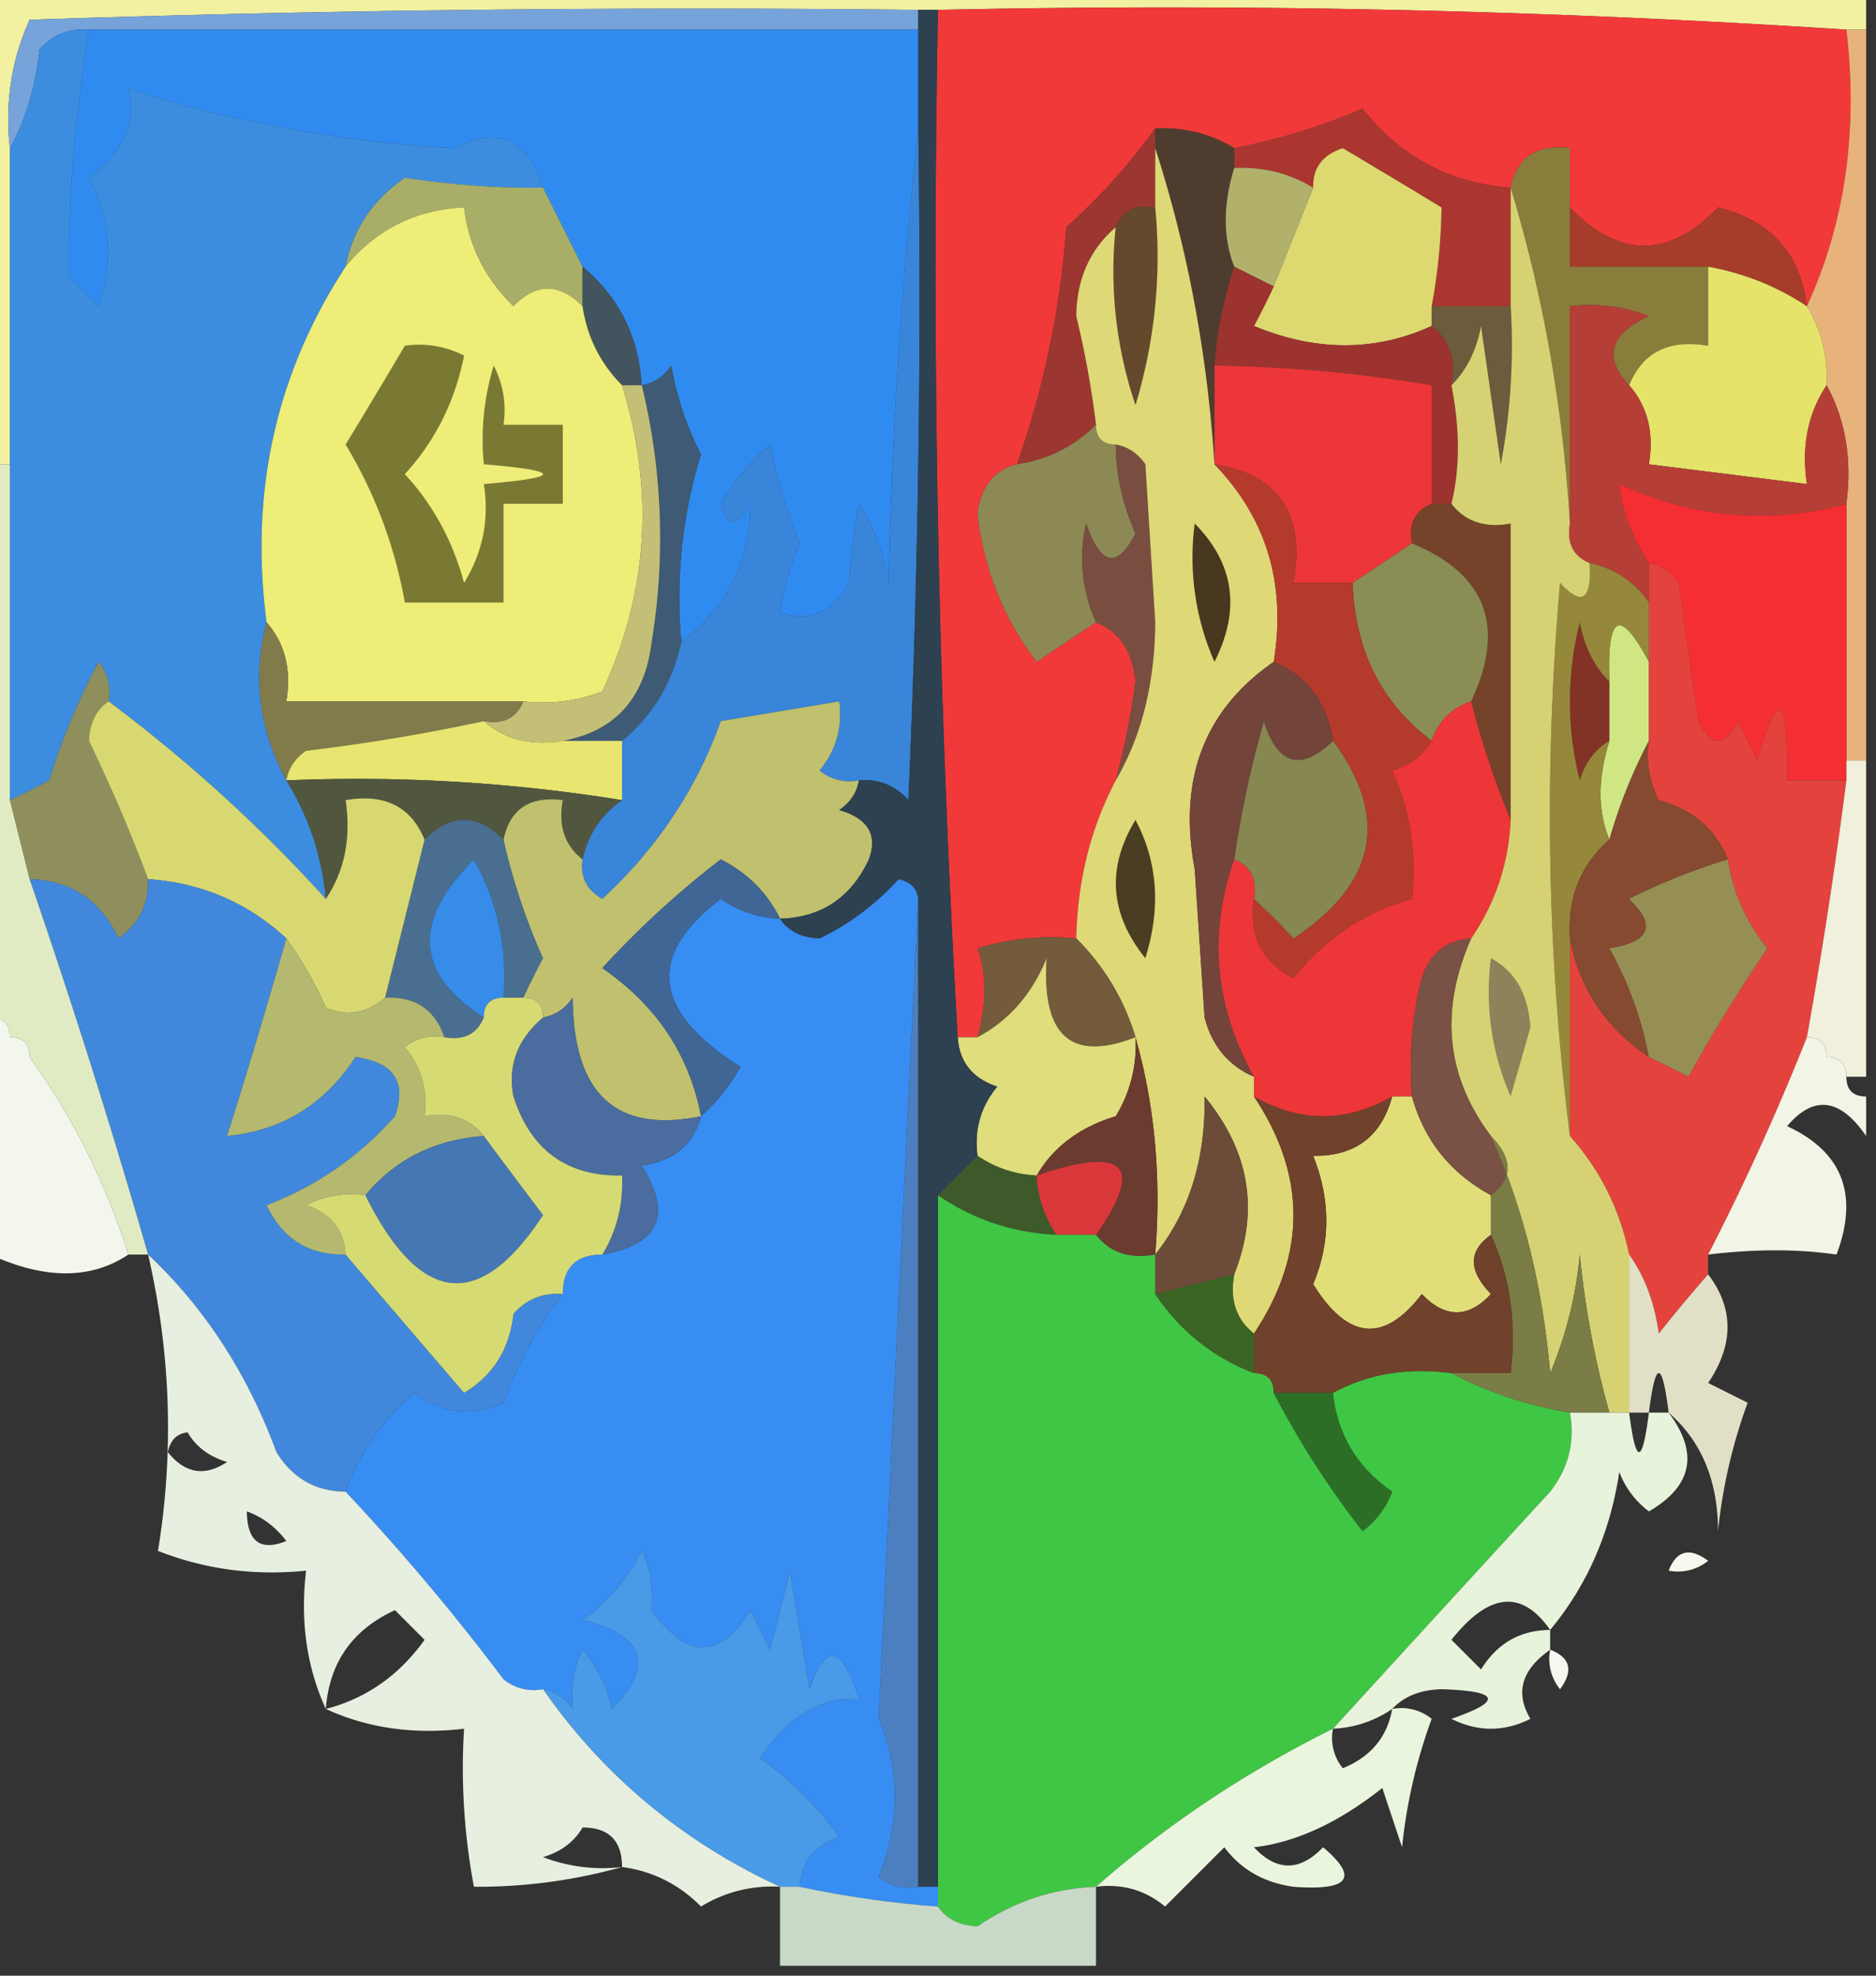 <svg xmlns="http://www.w3.org/2000/svg" width="95" height="100" style="shape-rendering:geometricPrecision;text-rendering:geometricPrecision;image-rendering:optimizeQuality;fill-rule:evenodd;clip-rule:evenodd"><rect width="100%" height="100%" fill="#333333" stroke="none"/><path style="opacity:1" fill="#f1f1a1" d="M-.5-.5h95v2h-1a529.596 529.596 0 0 0-46-1h-1C31.496.333 16.496.5 1.5 1 .577 3.04.244 5.207.5 7.5v16h-1v-24z"/><path style="opacity:1" fill="#76a3da" d="M46.5.5v1h-42c-.996-.086-1.83.248-2.5 1-.198 1.882-.698 3.548-1.5 5-.256-2.293.077-4.46 1-6.5C16.496.5 31.496.333 46.5.5z"/><path style="opacity:1" fill="#f13939" d="M47.5.5c15.51-.33 30.842.004 46 1 .603 5.119-.064 9.785-2 14-.328-2.672-1.828-4.338-4.5-5-2.494 2.586-4.994 2.586-7.5 0v-3c-1.679-.215-2.679.452-3 2-3.066-.224-5.566-1.557-7.5-4a31.713 31.713 0 0 1-6.5 2c-1.208-.734-2.541-1.067-4-1-1.264 1.77-2.764 3.437-4.5 5a46.476 46.476 0 0 1-2.5 12c-1.15.291-1.816 1.124-2 2.5.32 2.8 1.32 5.3 3 7.5a186.2 186.2 0 0 1 3-2c1.194.47 1.86 1.47 2 3a39.12 39.12 0 0 1-1 5c-1.268 2.405-1.935 5.072-2 8-1.7-.16-3.366.007-5 .5.466 1.299.466 2.799 0 4.5h-1a676.567 676.567 0 0 1-1-52z"/><path style="opacity:1" fill="#e7b37b" d="M93.5 1.5h1v37h-1v-13c.295-2.235-.039-4.235-1-6 .067-1.459-.266-2.792-1-4 1.936-4.215 2.603-8.881 2-14z"/><path style="opacity:1" fill="#308bf1" d="M4.5 1.5h42v5a260.622 260.622 0 0 0-1.5 23 10.253 10.253 0 0 0-1.5-4c-.249 1.082-.415 2.415-.5 4-.837 1.507-2.004 2.007-3.5 1.5.165-1.117.498-2.284 1-3.5a28.04 28.04 0 0 1-1.5-5 10.76 10.76 0 0 0-2.5 3c.346 1.196.846 1.196 1.5 0 .009 2.85-1.158 5.183-3.5 7-.284-3.277.05-6.443 1-9.5a15.276 15.276 0 0 1-1.5-4.5c-.383.556-.883.89-1.5 1-.154-2.47-1.154-4.47-3-6l-2-4c-.796-2.485-2.296-3.151-4.5-2-5.692-.316-11.192-1.316-16.5-3 .468 1.613-.199 3.113-2 4.5 1.091 2.064 1.258 4.23.5 6.5L3.5 14c-.064-3.692.269-7.859 1-12.5z"/><path style="opacity:1" fill="#ab362f" d="M76.5 9.5v6h-4c.315-1.726.481-3.393.5-5a672.26 672.26 0 0 0-5-3c-1.03.336-1.53 1.003-1.5 2-1.208-.734-2.541-1.067-4-1v-1a31.713 31.713 0 0 0 6.5-2c1.934 2.443 4.434 3.776 7.5 4z"/><path style="opacity:1" fill="#3c8ddf" d="M4.5 1.5c-.731 4.641-1.064 8.808-1 12.5L5 15.5c.758-2.27.591-4.436-.5-6.5 1.801-1.387 2.468-2.887 2-4.5 5.308 1.684 10.808 2.684 16.5 3 2.204-1.151 3.704-.485 4.5 2a43.033 43.033 0 0 1-7-.5c-1.641 1.129-2.641 2.629-3 4.5-3.534 5.42-4.867 11.42-4 18-.723 2.739-.39 5.406 1 8 1.13 1.815 1.796 3.815 2 6a77.21 77.21 0 0 0-11-10 2.427 2.427 0 0 0-.5-2 32.453 32.453 0 0 0-2.5 6c-.683.363-1.35.696-2 1v-33c.802-1.452 1.302-3.118 1.5-5 .67-.752 1.504-1.086 2.5-1z"/><path style="opacity:1" fill="#a8ae68" d="m27.5 9.5 2 4v2c-1.188-1.184-2.355-1.184-3.5 0-1.438-1.4-2.271-3.067-2.5-5-2.447.115-4.447 1.115-6 3 .359-1.871 1.359-3.371 3-4.5 2.393.362 4.726.53 7 .5z"/><path style="opacity:1" fill="#4e3d2e" d="M58.5 7.5v-1c1.459-.067 2.792.266 4 1v1c-.572 1.86-.572 3.527 0 5a20.677 20.677 0 0 0-1 5v5c-.356-5.577-1.356-10.91-3-16z"/><path style="opacity:1" fill="#b1b16c" d="M62.5 8.5c1.459-.067 2.792.266 4 1l-2 5-2-1c-.572-1.473-.572-3.14 0-5z"/><path style="opacity:1" fill="#ddd870" d="M72.5 15.5v1c-2.855 1.303-5.855 1.303-9 0 .363-.684.696-1.35 1-2l2-5c-.03-.997.47-1.664 1.5-2a672.26 672.26 0 0 1 5 3 29.816 29.816 0 0 1-.5 5z"/><path style="opacity:1" fill="#a63c2a" d="M79.5 10.5c2.506 2.586 5.006 2.586 7.5 0 2.672.662 4.172 2.328 4.5 5a13.213 13.213 0 0 0-5-2h-7v-3z"/><path style="opacity:1" fill="#9c3631" d="M58.5 6.5v4c-.992-.172-1.658.162-2 1-1.309 1.124-1.975 2.624-2 4.5a47.489 47.489 0 0 1 1 5.5c-1.105 1.1-2.438 1.767-4 2a46.476 46.476 0 0 0 2.5-12c1.736-1.563 3.236-3.23 4.5-5z"/><path style="opacity:1" fill="#8a7c3b" d="M79.5 10.5v3h7v4c-1.983-.343-3.317.323-4 2-1.328-1.41-.995-2.576 1-3.5a8.434 8.434 0 0 0-4-.5v11c-.354-5.906-1.354-11.573-3-17 .321-1.548 1.321-2.215 3-2v3z"/><path style="opacity:1" fill="#42555e" d="M29.5 13.5c1.846 1.53 2.846 3.53 3 6h-1c-1.1-1.105-1.767-2.438-2-4v-2z"/><path style="opacity:1" fill="#6c5b3c" d="M72.5 16.5v-1h4a32.437 32.437 0 0 1-.5 8l-1-7c-.232 1.238-.732 2.238-1.5 3 .237-1.291-.096-2.291-1-3z"/><path style="opacity:1" fill="#eeed78" d="M29.5 15.5c.233 1.562.9 2.895 2 4 1.653 5.335 1.32 10.502-1 15.5a8.434 8.434 0 0 1-4 .5h-12c.268-1.599-.066-2.932-1-4-.867-6.58.466-12.58 4-18 1.553-1.885 3.553-2.885 6-3 .229 1.933 1.062 3.6 2.5 5 1.145-1.184 2.312-1.184 3.5 0z"/><path style="opacity:1" fill="#65492d" d="M58.5 10.5a25.87 25.87 0 0 1-1 10 21.12 21.12 0 0 1-1-9c.342-.838 1.008-1.172 2-1z"/><path style="opacity:1" fill="#e5e36a" d="M86.5 13.5c1.822.33 3.49.998 5 2 .734 1.208 1.067 2.541 1 4-.951 1.419-1.284 3.085-1 5l-8-1c.268-1.599-.066-2.932-1-4 .683-1.677 2.017-2.343 4-2v-4z"/><path style="opacity:1" fill="#9c332f" d="m62.5 13.5 2 1c-.304.65-.637 1.316-1 2 3.145 1.303 6.145 1.303 9 0 .904.709 1.237 1.709 1 3 .435 2.203.435 4.203 0 6h-1v-6a72.046 72.046 0 0 0-11-1 20.677 20.677 0 0 1 1-5z"/><path style="opacity:1" fill="#ec3639" d="M61.5 18.5c3.698.052 7.365.386 11 1v6c-.838.342-1.172 1.008-1 2l-3 2h-3c.613-3.47-.72-5.47-4-6v-5z"/><path style="opacity:1" fill="#8d8954" d="M55.5 21.5c0 .667.333 1 1 1 .02 1.56.352 3.06 1 4.5-.923 1.811-1.757 1.645-2.5-.5-.385 1.697-.218 3.363.5 5a186.2 186.2 0 0 0-3 2c-1.68-2.2-2.68-4.7-3-7.5.184-1.376.85-2.209 2-2.5 1.562-.233 2.895-.9 4-2z"/><path style="opacity:1" fill="#b53f37" d="M82.5 19.5c.934 1.068 1.268 2.401 1 4l8 1c-.284-1.915.049-3.581 1-5 .961 1.765 1.295 3.765 1 6-3.895 1.06-7.728.727-11.5-1 .143 1.365.643 2.698 1.5 4v2c-.722-1.051-1.722-1.718-3-2-.838-.342-1.172-1.008-1-2v-11a8.434 8.434 0 0 1 4 .5c-1.995.924-2.328 2.09-1 3.5z"/><path style="opacity:1" fill="#7a7934" d="M20.5 17.5a4.932 4.932 0 0 1 3 .5c-.455 2.312-1.455 4.312-3 6 1.42 1.53 2.42 3.363 3 5.5.952-1.545 1.285-3.212 1-5 4-.333 4-.667 0-1-.16-1.7.006-3.366.5-5 .483.948.65 1.948.5 3h3v4h-3v5h-5a23.347 23.347 0 0 0-3-8 392.874 392.874 0 0 0 3-5z"/><path style="opacity:1" fill="#744329" d="M72.5 25.5h1c.709.904 1.709 1.237 3 1v15a43.788 43.788 0 0 1-2-6c1.775-3.774.775-6.44-3-8-.172-.992.162-1.658 1-2z"/><path style="opacity:1" fill="#3e5a74" d="M34.5 32.5c-.453 2.065-1.453 3.732-3 5h-3c2.652-.491 4.152-2.158 4.5-5 .706-4.387.54-8.72-.5-13 .617-.11 1.117-.444 1.5-1a15.276 15.276 0 0 0 1.5 4.5c-.95 3.057-1.284 6.223-1 9.5z"/><path style="opacity:1" fill="#794e41" d="M56.5 22.5c.617.11 1.117.444 1.5 1l.5 8c-.022 3.09-.688 5.757-2 8a39.12 39.12 0 0 0 1-5c-.14-1.53-.806-2.53-2-3-.718-1.637-.885-3.303-.5-5 .743 2.145 1.577 2.311 2.5.5-.648-1.44-.98-2.94-1-4.5z"/><path style="opacity:1" fill="#ded876" d="M58.5 7.5c1.644 5.09 2.644 10.423 3 16 2.643 2.734 3.643 6.067 3 10-3.517 2.436-4.85 5.936-4 10.5l.5 7.5c.377 1.442 1.21 2.442 2.5 3v1c2.667 4 2.667 8 0 12-.904-.709-1.237-1.709-1-3 1.28-3.232.78-6.232-1.5-9 .053 3.175-.78 5.842-2.5 8 .315-3.871-.018-7.538-1-11a11.741 11.741 0 0 0-3-5c.065-2.928.732-5.595 2-8 1.312-2.243 1.978-4.91 2-8l-.5-8c-.383-.556-.883-.89-1.5-1-.667 0-1-.333-1-1a47.489 47.489 0 0 0-1-5.5c.025-1.876.691-3.376 2-4.5a21.12 21.12 0 0 0 1 9 25.87 25.87 0 0 0 1-10v-3z"/><path style="opacity:1" fill="#483820" d="M60.5 26.5c2.002 2.026 2.336 4.359 1 7a13.117 13.117 0 0 1-1-7z"/><path style="opacity:1" fill="#f52e32" d="M93.5 25.5v14h-3c.043-4.393-.457-4.726-1.5-1l-1-2c-.667 1.333-1.333 1.333-2 0l-1-7c-.383-.556-.883-.89-1.5-1-.857-1.302-1.357-2.635-1.5-4 3.772 1.727 7.605 2.06 11.5 1z"/><path style="opacity:1" fill="#3885da" d="M46.5 6.5c.166 11.338 0 22.672-.5 34-.67-.752-1.504-1.086-2.5-1a2.428 2.428 0 0 1-2-.5c.837-1.011 1.17-2.178 1-3.5l-6 1c-1.227 3.437-3.227 6.437-6 9-.797-.457-1.13-1.124-1-2 .282-1.278.949-2.278 2-3v-3c1.547-1.268 2.547-2.935 3-5 2.342-1.817 3.509-4.15 3.5-7-.654 1.196-1.154 1.196-1.5 0a10.76 10.76 0 0 1 2.5-3 28.04 28.04 0 0 0 1.5 5c-.502 1.216-.835 2.383-1 3.5 1.496.507 2.663.007 3.5-1.5.085-1.585.251-2.918.5-4a10.253 10.253 0 0 1 1.5 4c.171-7.844.671-15.511 1.5-23z"/><path style="opacity:1" fill="#c4bf77" d="M31.5 19.5h1a32.591 32.591 0 0 1 .5 13c-.348 2.842-1.848 4.509-4.5 5-1.599.268-2.932-.066-4-1 .992.172 1.658-.162 2-1a8.434 8.434 0 0 0 4-.5c2.32-4.998 2.653-10.165 1-15.5z"/><path style="opacity:1" fill="#8a8d54" d="M71.5 27.5c3.775 1.56 4.775 4.226 3 8-1 .333-1.667 1-2 2-2.558-1.934-3.891-4.6-4-8l3-2z"/><path style="opacity:1" fill="#833226" d="M81.5 34.5v3c-.722.417-1.222 1.084-1.5 2a16.25 16.25 0 0 1 0-8c.232 1.237.732 2.237 1.5 3z"/><path style="opacity:1" fill="#d0e683" d="M83.5 33.5v4a26.326 26.326 0 0 0-2 5c-.597-1.435-.597-3.102 0-5v-3c-.133-3.425.534-3.758 2-1z"/><path style="opacity:1" fill="#817b4c" d="M13.5 31.5c.934 1.068 1.268 2.401 1 4h12c-.342.838-1.008 1.172-2 1a97.442 97.442 0 0 1-9 1.5c-.556.383-.89.883-1 1.5-1.39-2.594-1.723-5.261-1-8z"/><path style="opacity:1" fill="#e4433d" d="M83.5 28.5c.617.11 1.117.444 1.5 1l1 7c.667 1.333 1.333 1.333 2 0l1 2c1.043-3.726 1.543-3.393 1.5 1h3a263.286 263.286 0 0 1-2 13 124.242 124.242 0 0 1-5 11v1c-.815.93-1.648 1.93-2.5 3-.21-1.558-.71-2.891-1.5-4-.475-2.284-1.475-4.284-3-6v-10c.477 2.525 1.81 4.525 4 6 .65.304 1.317.637 2 1a86.494 86.494 0 0 1 4-6.5 9.173 9.173 0 0 1-2-4.5c-.605-1.526-1.771-2.526-3.5-3a4.932 4.932 0 0 1-.5-3v-9z"/><path style="opacity:1" fill="#b43a2c" d="M61.5 23.5c3.28.53 4.613 2.53 4 6h3c.109 3.4 1.442 6.066 4 8-.418.722-1.084 1.222-2 1.5.923 2.04 1.256 4.208 1 6.5-2.367.664-4.367 1.997-6 4-1.611-.82-2.278-2.154-2-4 .651.59 1.318 1.257 2 2 4.204-2.792 4.87-6.125 2-10-.299-1.955-1.299-3.289-3-4 .643-3.933-.357-7.266-3-10z"/><path style="opacity:1" fill="#e8e570" d="M24.5 36.5c1.068.934 2.401 1.268 4 1h3v3a84.113 84.113 0 0 0-17-1c.11-.617.444-1.117 1-1.5a97.442 97.442 0 0 0 9-1.5z"/><path style="opacity:1" fill="#51573e" d="M14.5 39.5a84.113 84.113 0 0 1 17 1c-1.051.722-1.718 1.722-2 3-.904-.709-1.237-1.709-1-3-1.679-.215-2.679.452-3 2-1.333-1.333-2.667-1.333-4 0-.683-1.676-2.017-2.343-4-2 .285 1.915-.049 3.581-1 5-.204-2.185-.87-4.185-2-6z"/><path style="opacity:1" fill="#95883b" d="M80.5 28.5c1.278.282 2.278.949 3 2v3c-1.466-2.758-2.133-2.425-2 1-.768-.763-1.268-1.763-1.5-3a16.25 16.25 0 0 0 0 8c.278-.916.778-1.583 1.5-2-.597 1.898-.597 3.565 0 5-1.468 1.28-2.135 2.946-2 5v10c-1.158-9.157-1.324-18.49-.5-28 1.107 1.212 1.607.879 1.5-1z"/><path style="opacity:1" fill="#496e8f" d="M25.5 42.5a31.697 31.697 0 0 0 2 6c-.363.684-.696 1.35-1 2h-1c.202-2.49-.298-4.822-1.5-7-3.139 3.119-2.972 5.785.5 8-.342.838-1.008 1.172-2 1-.473-1.406-1.473-2.073-3-2l2-8c1.333-1.333 2.667-1.333 4 0z"/><path style="opacity:1" fill="#868751" d="M67.5 37.5c2.87 3.875 2.204 7.208-2 10a30.943 30.943 0 0 0-2-2c.172-.992-.162-1.658-1-2a52.55 52.55 0 0 1 1.5-7c.704 2.227 1.87 2.56 3.5 1z"/><path style="opacity:1" fill="#8f8f5d" d="M5.5 35.5c-.624.417-.957 1.084-1 2a81.817 81.817 0 0 1 3 7c.039 1.256-.461 2.256-1.5 3-.908-1.939-2.408-2.939-4.5-3l-1-4c.65-.304 1.317-.637 2-1a32.453 32.453 0 0 1 2.5-6c.464.594.631 1.261.5 2z"/><path style="opacity:1" fill="#73443a" d="M64.5 33.5c1.701.711 2.701 2.045 3 4-1.63 1.56-2.796 1.227-3.5-1a52.55 52.55 0 0 0-1.5 7c-1.318 3.774-.985 7.441 1 11-1.29-.558-2.123-1.558-2.5-3l-.5-7.5c-.85-4.564.483-8.064 4-10.5z"/><path style="opacity:1" fill="#864a31" d="M83.5 37.5a4.932 4.932 0 0 0 .5 3c1.729.474 2.895 1.474 3.5 3a31.326 31.326 0 0 0-5 2c1.402 1.343 1.069 2.176-1 2.5a18.166 18.166 0 0 1 2 5.5c-2.19-1.475-3.523-3.475-4-6-.135-2.054.532-3.72 2-5a26.326 26.326 0 0 1 2-5z"/><path style="opacity:1" fill="#d7d871" d="M5.5 35.5a77.21 77.21 0 0 1 11 10c.951-1.419 1.285-3.085 1-5 1.983-.343 3.317.324 4 2l-2 8c-.923.803-1.923.97-3 .5a19.606 19.606 0 0 0-2-3.5c-1.96-1.812-4.294-2.812-7-3a81.817 81.817 0 0 0-3-7c.043-.916.376-1.583 1-2z"/><path style="opacity:1" fill="#c0c06e" d="M43.5 39.5c-.11.617-.444 1.117-1 1.5 1.456.423 1.956 1.256 1.5 2.5-.908 1.939-2.408 2.939-4.5 3-.645-1.312-1.645-2.312-3-3a46.656 46.656 0 0 0-6 5.5c2.742 1.886 4.409 4.386 5 7.5-4.305.88-6.472-1.12-6.5-6-.383.556-.883.89-1.5 1 0-.667-.333-1-1-1 .304-.65.637-1.316 1-2a31.697 31.697 0 0 1-2-6c.321-1.548 1.321-2.215 3-2-.237 1.291.096 2.291 1 3-.13.876.203 1.543 1 2 2.773-2.563 4.773-5.563 6-9l6-1c.17 1.322-.163 2.489-1 3.5a2.428 2.428 0 0 0 2 .5z"/><path style="opacity:1" fill="#378df2" d="M46.5 45.5c-.675 13.735-1.341 27.569-2 41.5 1.089 2.575 1.089 5.242 0 8a2.428 2.428 0 0 0 2 .5h1v1a51.639 51.639 0 0 1-7-1c.077-1.25.744-2.083 2-2.5a16.667 16.667 0 0 0-4-4c1.383-2.123 3.05-3.123 5-3-.862-2.734-1.695-2.901-2.5-.5l-1-6-1 4-1-2c-1.55 2.503-3.216 2.503-5 0 .077-1.238-.09-2.238-.5-3-.73 1.434-1.73 2.6-3 3.5 3.149.776 3.649 2.276 1.5 4.5a6.807 6.807 0 0 0-1.5-3c-.41.762-.577 1.762-.5 3-.383-.556-.883-.89-1.5-1a2.428 2.428 0 0 1-2-.5 113.562 113.562 0 0 0-8-9.5c.684-1.949 1.85-3.615 3.5-5 1.388 1.054 2.888 1.22 4.5.5a19.832 19.832 0 0 1 3-5.5c0-1.333.667-2 2-2 2.89-.499 3.556-1.999 2-4.5 1.62-.236 2.62-1.069 3-2.5.767-.672 1.434-1.505 2-2.5-4.453-2.806-4.786-5.639-1-8.5.917.627 1.917.96 3 1 .417.624 1.084.957 2 1a13.039 13.039 0 0 0 4-3c.607.124.94.457 1 1z"/><path style="opacity:1" fill="#493e22" d="M57.5 41.5c1.13 2.128 1.296 4.462.5 7-1.807-2.24-1.974-4.573-.5-7z"/><path style="opacity:1" fill="#4188dc" d="M1.5 44.5c2.092.061 3.592 1.061 4.5 3 1.039-.744 1.539-1.744 1.5-3 2.706.188 5.04 1.188 7 3a362.27 362.27 0 0 1-3 10c2.782-.273 4.949-1.606 6.5-4 1.946.263 2.612 1.263 2 3-1.811 2.043-3.978 3.543-6.5 4.5.808 1.706 2.141 2.54 4 2.5 1.977 2.314 3.977 4.647 6 7 1.47-.88 2.304-2.214 2.5-4 .67-.752 1.504-1.086 2.5-1a19.832 19.832 0 0 0-3 5.5c-1.612.72-3.112.554-4.5-.5-1.65 1.385-2.816 3.051-3.5 5-1.517-.01-2.684-.677-3.5-2-1.469-3.977-3.635-7.31-6.5-10a389.355 389.355 0 0 0-6-19z"/><path style="opacity:1" fill="#3f6694" d="M39.5 46.5a5.576 5.576 0 0 1-3-1c-3.786 2.861-3.453 5.694 1 8.5-.566.995-1.233 1.828-2 2.5-.591-3.114-2.258-5.614-5-7.5a46.656 46.656 0 0 1 6-5.5c1.355.688 2.355 1.688 3 3z"/><path style="opacity:1" fill="#e1ebc3" d="M-.5 23.5h1v17l1 4a389.355 389.355 0 0 1 6 19h-1c-1.159-3.651-2.826-6.985-5-10 0-.667-.333-1-1-1 0-.667-.333-1-1-1v-28z"/><path style="opacity:1" fill="#368ce8" d="M25.5 50.5c-.667 0-1 .333-1 1-3.472-2.215-3.639-4.881-.5-8 1.202 2.178 1.702 4.51 1.5 7z"/><path style="opacity:1" fill="#735b3b" d="M54.5 47.5a11.741 11.741 0 0 1 3 5c-3.256 1.269-4.756-.065-4.5-4-.74 1.819-1.907 3.152-3.5 4 .466-1.701.466-3.201 0-4.5 1.634-.493 3.3-.66 5-.5z"/><path style="opacity:1" fill="#f0f0dc" d="M93.5 38.5h1v16h-1c0-.667-.333-1-1-1 0-.667-.333-1-1-1a263.286 263.286 0 0 0 2-13v-1z"/><path style="opacity:1" fill="#ed3638" d="M74.5 35.5a43.788 43.788 0 0 0 2 6c-.104 2.203-.77 4.203-2 6-1.25.077-2.083.744-2.5 2a18.436 18.436 0 0 0-.5 6h-1c-2.333 1.333-4.667 1.333-7 0v-1c-1.985-3.559-2.318-7.226-1-11 .838.342 1.172 1.008 1 2-.278 1.846.389 3.18 2 4 1.633-2.003 3.633-3.336 6-4 .256-2.292-.077-4.46-1-6.5.916-.278 1.582-.778 2-1.5.333-1 1-1.667 2-2z"/><path style="opacity:1" fill="#b4b96f" d="M14.5 47.5a19.606 19.606 0 0 1 2 3.5c1.077.47 2.077.303 3-.5 1.527-.073 2.527.594 3 2a2.428 2.428 0 0 0-2 .5c.837 1.011 1.17 2.178 1 3.5 1.291-.237 2.291.096 3 1-2.488.183-4.488 1.183-6 3a4.932 4.932 0 0 0-3 .5c1.256.417 1.923 1.25 2 2.5-1.859.04-3.192-.794-4-2.5 2.522-.957 4.689-2.457 6.5-4.5.612-1.737-.054-2.737-2-3-1.551 2.394-3.718 3.727-6.5 4a362.27 362.27 0 0 0 3-10z"/><path style="opacity:1" fill="#968f53" d="M87.5 43.5a9.173 9.173 0 0 0 2 4.5 86.494 86.494 0 0 0-4 6.5 44.358 44.358 0 0 0-2-1 18.166 18.166 0 0 0-2-5.5c2.069-.324 2.402-1.157 1-2.5a31.326 31.326 0 0 1 5-2z"/><path style="opacity:1" fill="#d6d273" d="M76.5 9.5c1.646 5.427 2.646 11.094 3 17-.172.992.162 1.658 1 2 .107 1.879-.393 2.212-1.5 1-.824 9.51-.658 18.843.5 28 1.525 1.716 2.525 3.716 3 6v8h-1a46.14 46.14 0 0 1-1.5-8 20.216 20.216 0 0 1-1.5 6c-.382-4.416-1.382-8.416-3-12-2.276-3.024-2.61-6.357-1-10 1.23-1.797 1.896-3.797 2-6v-15c-1.291.237-2.291-.096-3-1 .435-1.797.435-3.797 0-6 .768-.762 1.268-1.762 1.5-3l1 7c.497-2.646.664-5.313.5-8v-6z"/><path style="opacity:1" fill="#8f8159" d="M75.5 48.5c1.225.652 1.892 1.819 2 3.5l-1 3.5a13.117 13.117 0 0 1-1-7z"/><path style="opacity:1" fill="#dfdd7c" d="M57.5 52.5a6.845 6.845 0 0 1-1 4c-1.832.557-3.165 1.557-4 3a5.728 5.728 0 0 1-3-1c-.17-1.322.163-2.489 1-3.5-1.256-.417-1.923-1.25-2-2.5h1c1.593-.848 2.76-2.181 3.5-4-.256 3.935 1.244 5.269 4.5 4z"/><path style="opacity:1" fill="#4a6c9f" d="M35.5 56.5c-.38 1.431-1.38 2.264-3 2.5 1.556 2.501.89 4.001-2 4.5.734-1.208 1.067-2.541 1-4-2.792.048-4.625-1.285-5.5-4-.3-1.566.2-2.899 1.5-4 .617-.11 1.117-.444 1.5-1 .028 4.88 2.195 6.88 6.5 6z"/><path style="opacity:1" fill="#6b3b2f" d="M57.5 52.5c.982 3.462 1.315 7.129 1 11-1.291.237-2.291-.096-3-1 2.484-3.527 1.484-4.527-3-3 .835-1.443 2.168-2.443 4-3a6.845 6.845 0 0 0 1-4z"/><path style="opacity:1" fill="#f3f6ec" d="M-.5 51.5c.667 0 1 .333 1 1 .667 0 1 .333 1 1 2.174 3.015 3.841 6.349 5 10-1.897 1.268-4.23 1.268-7 0v-12z"/><path style="opacity:1" fill="#e1de79" d="M70.5 55.5h1c.611 2.211 1.944 3.878 4 5v2c-1.153.813-1.153 1.813 0 3-1.15 1.231-2.317 1.231-3.5 0-1.912 2.494-3.746 2.327-5.5-.5.886-2.112.886-4.278 0-6.5 2.119.032 3.452-.968 4-3z"/><path style="opacity:1" fill="#7a5145" d="M74.5 47.5c-1.61 3.643-1.276 6.976 1 10 1.125 1.152 1.125 2.152 0 3-2.056-1.122-3.389-2.789-4-5a18.436 18.436 0 0 1 .5-6c.417-1.256 1.25-1.923 2.5-2z"/><path style="opacity:1" fill="#f2f4e6" d="M91.5 52.5c.667 0 1 .333 1 1 .667 0 1 .333 1 1s.333 1 1 1v2c-1.32-1.92-2.654-2.087-4-.5 2.806 1.305 3.64 3.472 2.5 6.5-1.956-.285-4.123-.285-6.5 0a124.242 124.242 0 0 0 5-11z"/><path style="opacity:1" fill="#3f5a2a" d="M49.5 58.5c.891.61 1.891.943 3 1a5.728 5.728 0 0 0 1 3c-2.203-.104-4.203-.77-6-2l2-2z"/><path style="opacity:1" fill="#da373b" d="M55.5 62.5h-2a5.728 5.728 0 0 1-1-3c4.484-1.527 5.484-.527 3 3z"/><path style="opacity:1" fill="#4477b3" d="M24.5 57.5a493.061 493.061 0 0 0 3 4c-3.218 4.912-6.218 4.579-9-1 1.512-1.817 3.512-2.817 6-3z"/><path style="opacity:1" fill="#6c4c38" d="m62.5 64.5-4 1v-2c1.72-2.158 2.553-4.825 2.5-8 2.28 2.768 2.78 5.768 1.5 9z"/><path style="opacity:1" fill="#d6da73" d="M25.5 50.5h1c.667 0 1 .333 1 1-1.3 1.101-1.8 2.434-1.5 4 .875 2.715 2.708 4.048 5.5 4 .067 1.459-.266 2.792-1 4-1.333 0-2 .667-2 2-.996-.086-1.83.248-2.5 1-.196 1.786-1.03 3.12-2.5 4a3117.118 3117.118 0 0 1-6-7c-.077-1.25-.744-2.083-2-2.5a4.932 4.932 0 0 1 3-.5c2.782 5.579 5.782 5.912 9 1a493.061 493.061 0 0 1-3-4c-.709-.904-1.709-1.237-3-1 .17-1.322-.163-2.489-1-3.5a2.428 2.428 0 0 1 2-.5c.992.172 1.658-.162 2-1 0-.667.333-1 1-1z"/><path style="opacity:1" fill="#3fc644" d="M47.5 60.5c1.797 1.23 3.797 1.896 6 2h2c.709.904 1.709 1.237 3 1v2c1.26 1.867 2.926 3.2 5 4 .667 0 1 .333 1 1a46.061 46.061 0 0 0 4.5 7 4.452 4.452 0 0 0 1.5-2c-1.778-1.226-2.778-2.892-3-5 1.765-.961 3.765-1.295 6-1 1.802.958 3.802 1.625 6 2 .262 1.478-.071 2.811-1 4a7458.023 7458.023 0 0 0-11 12c-4.428 2.2-8.428 4.867-12 8-2.166.079-4.166.746-6 2-.916-.043-1.583-.376-2-1v-36z"/><path style="opacity:1" fill="#7a7d45" d="M75.5 57.5c1.618 3.584 2.618 7.584 3 12a20.216 20.216 0 0 0 1.5-6 46.14 46.14 0 0 0 1.5 8h-2c-2.198-.375-4.198-1.042-6-2h3c.302-2.56-.032-4.893-1-7v-2c1.125-.848 1.125-1.848 0-3z"/><path style="opacity:1" fill="#4c7fbf" d="M46.5 45.5v50a2.428 2.428 0 0 1-2-.5c1.089-2.758 1.089-5.425 0-8 .659-13.931 1.325-27.765 2-41.5z"/><path style="opacity:1" fill="#2d4150" d="M46.5.5h1a676.567 676.567 0 0 0 1 52c.077 1.25.744 2.083 2 2.5-.837 1.011-1.17 2.178-1 3.5l-2 2v35h-1v-50c-.06-.543-.393-.876-1-1a13.039 13.039 0 0 1-4 3c-.916-.043-1.583-.376-2-1 2.092-.061 3.592-1.061 4.5-3 .456-1.244-.044-2.077-1.5-2.5.556-.383.89-.883 1-1.5.996-.086 1.83.248 2.5 1 .5-11.328.666-22.662.5-34v-6z"/><path style="opacity:1" fill="#e1e0c7" d="M82.5 63.5c.79 1.109 1.29 2.442 1.5 4a81.718 81.718 0 0 1 2.5-3c1.307 1.723 1.307 3.556 0 5.5l2 1a26.692 26.692 0 0 0-1.5 6.5c-.002-2.551-.836-4.551-2.5-6-.333-2.667-.667-2.667-1 0h-1v-8z"/><path style="opacity:1" fill="#3a6524" d="M62.5 64.5c-.237 1.291.096 2.291 1 3v2c-2.074-.8-3.74-2.133-5-4l4-1z"/><path style="opacity:1" fill="#70412b" d="M63.5 55.5c2.333 1.333 4.667 1.333 7 0-.548 2.032-1.881 3.032-4 3 .886 2.222.886 4.388 0 6.5 1.754 2.827 3.588 2.994 5.5.5 1.183 1.231 2.35 1.231 3.5 0-1.153-1.187-1.153-2.187 0-3 .968 2.107 1.302 4.44 1 7h-3c-2.235-.295-4.235.039-6 1h-3c0-.667-.333-1-1-1v-2c2.667-4 2.667-8 0-12z"/><path style="opacity:1" fill="#2d6e27" d="M64.5 70.5h3c.222 2.108 1.222 3.774 3 5a4.452 4.452 0 0 1-1.5 2 46.061 46.061 0 0 1-4.5-7z"/><path style="opacity:1" fill="#e8f3db" d="M79.5 71.5h3c.333 2.667.667 2.667 1 0h1c1.538 2.051 1.204 3.718-1 5a4.452 4.452 0 0 1-1.5-2c-.46 3.077-1.628 5.744-3.5 8v1c-1.454 1.02-1.787 2.187-1 3.5-1.333.667-2.667.667-4 0 2.62-.906 2.454-1.406-.5-1.5-1.07.028-1.903.361-2.5 1a5.728 5.728 0 0 1-3 1c3.617-3.954 7.283-7.954 11-12 .929-1.189 1.262-2.522 1-4zm-1 11c-1.517.01-2.684.677-3.5 2L73.5 83c1.9-2.392 3.567-2.558 5-.5z"/><path style="opacity:1" fill="#f6f7ee" d="M84.5 79.5c.397-1.025 1.063-1.192 2-.5a2.428 2.428 0 0 1-2 .5zM78.5 83.5c1.025.397 1.192 1.063.5 2a2.428 2.428 0 0 1-.5-2z"/><path style="opacity:1" fill="#499ae7" d="M40.5 95.5h-1c-4.946-2.286-8.946-5.62-12-10 .617.11 1.117.444 1.5 1-.077-1.238.09-2.238.5-3a6.807 6.807 0 0 1 1.5 3c2.149-2.224 1.649-3.724-1.5-4.5 1.27-.9 2.27-2.066 3-3.5.41.762.577 1.762.5 3 1.784 2.503 3.45 2.503 5 0l1 2 1-4 1 6c.805-2.401 1.638-2.234 2.5.5-1.95-.123-3.617.877-5 3a16.667 16.667 0 0 1 4 4c-1.256.417-1.923 1.25-2 2.5z"/><path style="opacity:1" fill="#e7efe0" d="M7.5 63.5c2.865 2.69 5.031 6.023 6.5 10 .816 1.323 1.983 1.99 3.5 2a113.562 113.562 0 0 1 8 9.5 2.428 2.428 0 0 0 2 .5c3.054 4.38 7.054 7.714 12 10a6.845 6.845 0 0 0-4 1c-1.122-1.13-2.456-1.797-4-2a27.133 27.133 0 0 1-7.5 1 32.437 32.437 0 0 1-.5-8c-2.56.302-4.893-.032-7-1-.968-2.107-1.302-4.44-1-7-2.62.268-5.12-.065-7.5-1 .816-5.008.65-10.008-.5-15zm9 23c.175-2.344 1.341-4.011 3.5-5l1.5 1.5c-1.29 1.802-2.956 2.969-5 3.5zm-4-10c.79.283 1.456.783 2 1.5-1.316.528-1.983.028-2-1.5zm-3-4c.418.722 1.084 1.222 2 1.5-1.135.75-2.135.583-3-.5.124-.607.457-.94 1-1zm20 20c1.333 0 2 .667 2 2a8.434 8.434 0 0 1-4-.5c.916-.278 1.582-.778 2-1.5z"/><path style="opacity:1" fill="#eaf5dd" d="M70.5 86.5a2.428 2.428 0 0 1 2 .5 26.692 26.692 0 0 0-1.5 6.5l-1-3c-2.22 1.758-4.386 2.758-6.5 3 1.15 1.231 2.317 1.231 3.5 0 1.831 1.543 1.331 2.21-1.5 2-1.495-.21-2.661-.876-3.5-2l-3 3c-1.011-.837-2.178-1.17-3.5-1 3.572-3.133 7.572-5.8 12-8a2.428 2.428 0 0 0 .5 2c1.417-.578 2.25-1.578 2.5-3z"/><path style="opacity:1" fill="#c8d9c7" d="M39.5 95.5h1c2.306.493 4.639.826 7 1 .417.624 1.084.957 2 1 1.834-1.254 3.834-1.921 6-2v4h-16v-4z"/></svg>